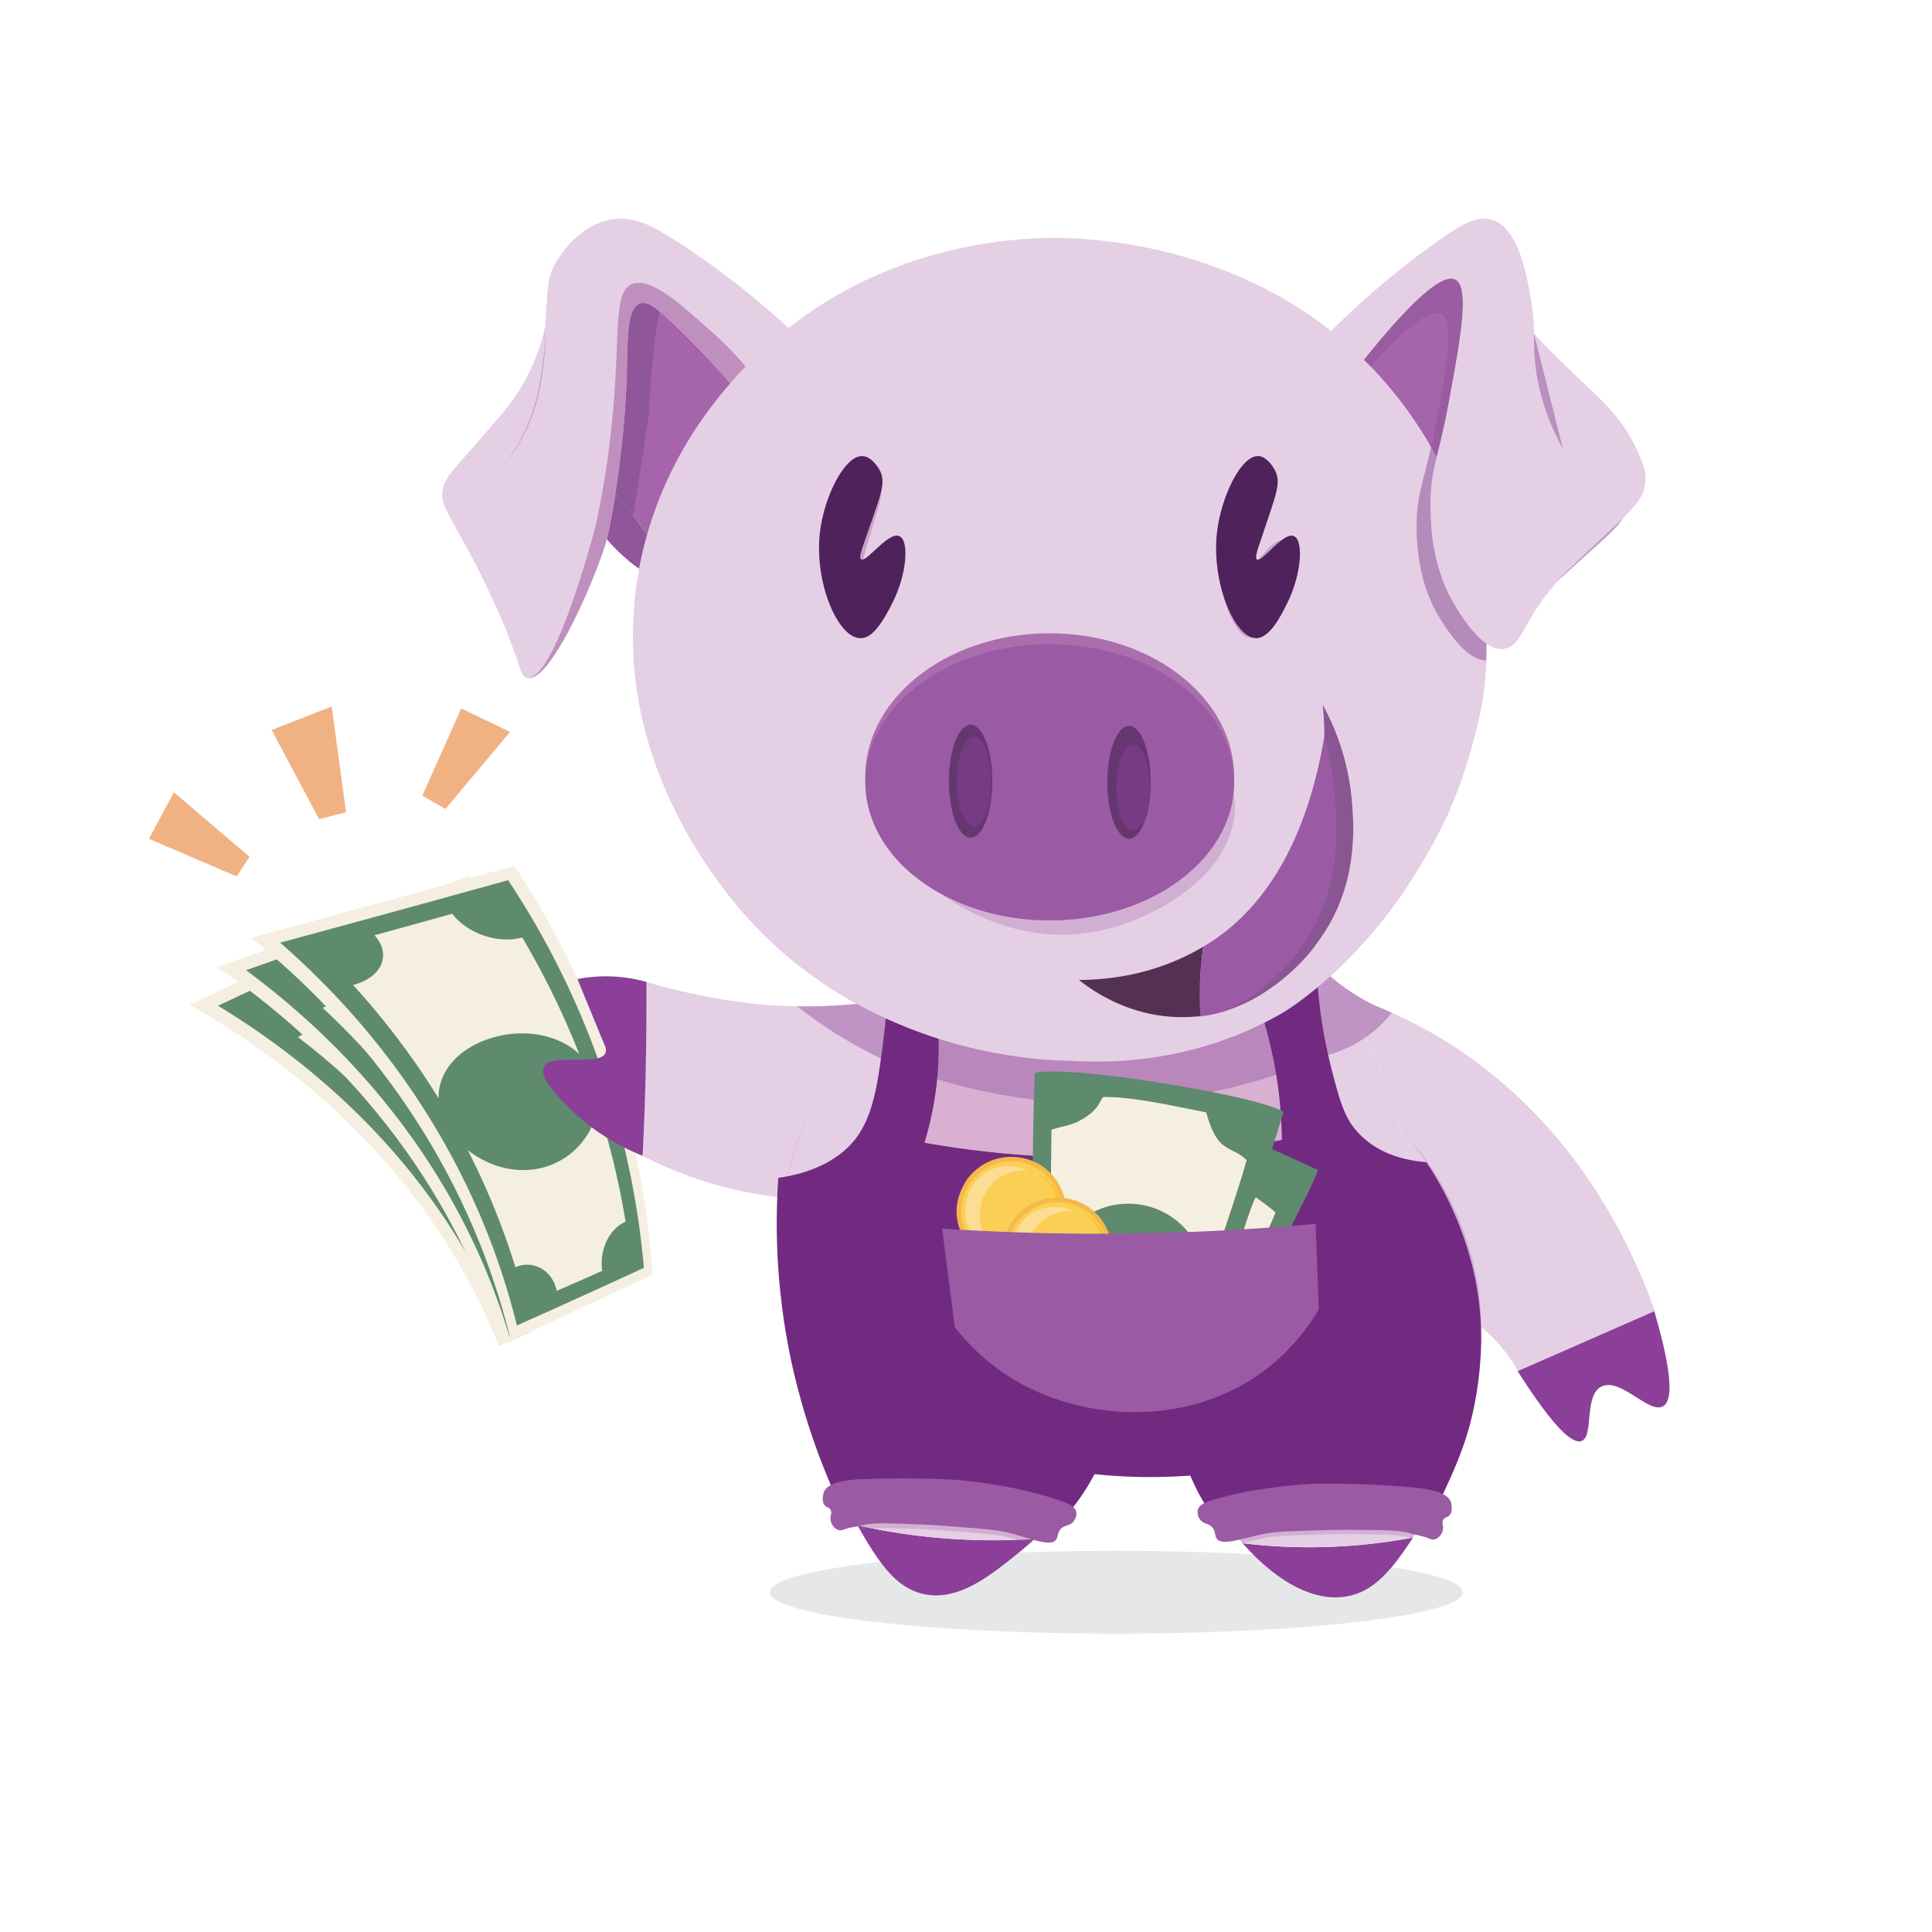 <svg id="Layer_1" data-name="Layer 1" xmlns="http://www.w3.org/2000/svg" viewBox="0 0 2160 2160"><defs><style>.cls-1{fill:#e5cfe5;}.cls-11,.cls-2,.cls-20,.cls-27,.cls-34{fill:#9b5aa4;}.cls-3{fill:#e6e7e8;}.cls-18,.cls-4{fill:#f5efe1;}.cls-5{fill:none;}.cls-19,.cls-6{fill:#5e8a6d;}.cls-7{fill:#f1b283;}.cls-8{fill:#d9afd2;}.cls-9{fill:#d9b5d5;}.cls-10{fill:#8b3f98;}.cls-11{opacity:0.5;}.cls-12{fill:#cda1ca;}.cls-13{fill:#8a5593;}.cls-14{fill:#a665aa;}.cls-15{opacity:0.23;}.cls-16{fill:#853293;}.cls-17{fill:#722a81;}.cls-18,.cls-19,.cls-21,.cls-22,.cls-23,.cls-24{fill-rule:evenodd;}.cls-20{opacity:0.26;}.cls-21{fill:#f7b84a;}.cls-22{fill:#fbce55;}.cls-23{fill:#f9c42f;}.cls-24{fill:#fbde94;}.cls-25{fill:#50225b;}.cls-26{fill:#543152;}.cls-27{opacity:0.27;}.cls-28{fill:#aa6eae;}.cls-29{fill:#663670;}.cls-30{fill:#773b85;}.cls-31,.cls-32{fill:#90569a;}.cls-31,.cls-34{opacity:0.56;}.cls-33{fill:#b57fb4;opacity:0.87;}.cls-35{opacity:0.51;}</style></defs><path class="cls-1" d="M1572.41,1296c-17.11-3.9-38.06-12.23-54.43-30.18-15-16.44-20-34.91-29.35-71.09-1.2-4.73-2.4-9.84-3.68-15.32a538.26,538.26,0,0,1-11.56-75.9,186.9,186.9,0,0,1,26.8,22.83,178.68,178.68,0,0,1,25.45,33.1c.08.15.15.23.23.38.15.3.37.6.52.9l.23.45c.9,1.5,1.72,3.08,2.7,5,.38.6.68,1.27,1,2,.9,1.8,2,3.75,3.15,6.15.08.15.16.23.23.38,1.5,3.08,3.08,6.23,4.58,9.38,3.6,7.59,7,15.39,10.28,23.65,1.21,3.08,2.41,6.23,3.53,9.46,1.28,3.53,2.56,7.13,3.76,10.74,1.12,3.45,2.25,6.9,3.3,10.51.08.15.08.37.15.52,1.43,4.81,2.78,9.76,4.05,14.72.6,2.17,1.06,4.28,1.58,6.45s1,4.36,1.5,6.53C1568.13,1274.34,1570.31,1284.4,1572.41,1296Z"/><path class="cls-2" d="M1474.5,1050c-5.77,10.6-50.9,93-133.37,104.63-.12-1.89-.24-3.78-.36-5.78s-.23-4-.23-6c-.24-10.25-.24-21.32.35-33,.12-3.3.35-6.6.59-9.78.83-9.54,1.89-18.61,3.06-27.1,3.19-1.88,6.25-3.77,9.31-5.77C1456,1000,1479.1,883.35,1484.05,824a310.57,310.57,0,0,1,15.9,79.65C1501.84,930.37,1506,990.34,1474.5,1050Z"/><ellipse class="cls-3" cx="1248.03" cy="1780.14" rx="387.47" ry="46.3"/><path class="cls-4" d="M472.45,997.61q-136.17,68.8-260.61,125.59c167.47,94.88,286.12,229.22,345.9,382l75.5-35.15q42.5-34.59,89.76-72.47C684.59,1246,598.71,1107.6,472.45,997.61Z"/><path class="cls-5" d="M681.19,1351.41a747.38,747.38,0,0,0-54.61-116.69c1.85,29.5-14.65,61.87-42.62,80.93-29.43,20-63.79,20.67-91.64,6a702.23,702.23,0,0,1,70.05,119.46l.47-.38c18.67-14.22,41.59-9,49.17,12.21q24.19-19.17,50-39.37C655.14,1392.77,663,1365.13,681.19,1351.41Z"/><path class="cls-5" d="M494.23,1189.23c32.87-18.87,73.28-20.59,100.19-5.49a807.14,807.14,0,0,0-92.67-111.64c-24.8,13.21-61.36,8.3-83.43-9.81Q379,1082.09,341,1100.73c24.31,17.94,20.14,44.73-7.23,58.37l-.71.35a809.23,809.23,0,0,1,118.23,110.63C444.72,1240.67,459.64,1209.09,494.23,1189.23Z"/><path class="cls-6" d="M669.77,1426.92q20.24-16.14,41.43-33-6.84-24.87-15.4-49.22C659,1239.9,598.57,1142.87,517,1059.14q-22.56-23.15-47.23-44.92-32.3,16.41-63.9,32.11-45,22.37-88.61,43.29-37.27,17.91-73.49,34.8,33.14,20.19,63.55,42.43c109.31,79.89,191.44,179,242.45,288.92q10.19,21.93,18.67,44.41l24.2-11.26q10.79-8.78,21.92-17.75Q641.21,1449.71,669.77,1426.92ZM451.25,1270.08A809.23,809.23,0,0,0,333,1159.45l.71-.35c27.37-13.64,31.54-40.43,7.23-58.37q38.09-18.64,77.36-38.44c22.07,18.11,58.63,23,83.43,9.81a807.14,807.14,0,0,1,92.67,111.64c-26.91-15.1-67.32-13.38-100.19,5.49C459.64,1209.09,444.72,1240.67,451.25,1270.08Zm111.59,170.66-.47.38a702.23,702.23,0,0,0-70.05-119.46c27.85,14.66,62.21,14,91.64-6,28-19.06,44.47-51.43,42.62-80.93a747.38,747.38,0,0,1,54.61,116.69c-18.2,13.72-26.05,41.36-19.22,62.17q-25.76,20.22-50,39.37C604.43,1431.76,581.51,1426.52,562.84,1440.74Z"/><path class="cls-4" d="M523.77,979.86Q380,1033.67,242.6,1081.14c158.71,108.75,268.32,257.08,318.16,422.63l66.8-31.1q44.93-27.68,94.6-58.29C699.1,1254.65,630.86,1104.93,523.77,979.86Z"/><path class="cls-6" d="M518.68,996.26q-34.14,12.84-67.9,25.3-48.09,17.73-95.39,34.69-40.45,14.52-80.33,28.45,30.42,22.48,58.23,46.93c100,87.78,174,193.63,218.21,309.45q10.1,26.42,18.12,53.49,21.6-13.15,44.49-27l55.76-33.8q20.36-12.35,41.58-25.27-4.35-26.22-10.33-52.06c-25.71-111.16-74-216.14-142.5-309.63Q539.66,1020.92,518.68,996.26Zm46.68,432.3c-.16.09-.32.2-.49.29a757.12,757.12,0,0,0-61.1-126.71c26.85,17.91,61.24,22.33,91.87,7.14,29.15-14.48,48.06-43.92,49.3-73.46a828.83,828.83,0,0,1,41.74,124.71c-18.5,10.5-28.24,36.55-23.24,58.48q-26,15.45-50.7,30C606.79,1426.73,584.78,1417.73,565.36,1428.56ZM460.72,1038.8c19.26,20.34,54.95,29.28,81.13,19.08A851.68,851.68,0,0,1,619,1180.66c-24.58-18.76-64.5-22.27-99.54-7.67-36.85,15.38-55.83,44.58-52.28,73.89a825.54,825.54,0,0,0-106.59-120.23c.25-.09.52-.17.77-.27,29.87-10.85,37.8-36.86,16.11-57Q418.78,1054.44,460.72,1038.8Z"/><path class="cls-4" d="M571,1498.43q73-33.3,158.65-73.37A940.61,940.61,0,0,0,575.06,968q-147.78,40.89-294.25,80.47C428.85,1167.93,529.11,1325.34,571,1498.43Z"/><path class="cls-6" d="M568.08,984.06q-35.16,9.77-70.21,19.44-50,13.77-99.67,27.35-42.54,11.61-84.93,23.08,27.75,24.22,53.05,50.27c90.94,93.51,157.45,203.65,195.94,322.75q8.79,27.16,15.63,54.92,21.93-9.8,44.94-20.16,27.15-12.23,55.77-25.28,20.28-9.26,41.28-19-2.4-27-6.31-53.65a929.84,929.84,0,0,0-112-325.25Q585.82,1010.82,568.08,984.06Zm8.64,432.47a5.32,5.32,0,0,0-.5.21,817,817,0,0,0-53.35-131c25.8,20.28,60,28.62,91.28,17.37,29.82-10.73,50.44-37.53,54.11-66.74a918,918,0,0,1,31.16,129.54c-18.54,7.87-29.66,32.36-26.12,54.91q-26,11.57-50.88,22.45C617.78,1420.27,596.64,1408.44,576.72,1416.53Zm-71.06-394.91c16.73,22,51.26,34.09,78.19,26.45a919.57,919.57,0,0,1,63.79,130.39c-22.41-21.46-61.44-29.14-97.85-18.08-38.28,11.66-60.4,38.72-59.38,67.69a855.58,855.58,0,0,0-95.72-126.88l.83-.2c31.57-8.54,42.49-33.69,23.22-55.39Q462.09,1033.72,505.66,1021.62Z"/><polygon class="cls-7" points="166.45 937.8 264.57 979.86 279.03 957.99 194.45 885.74 166.45 937.8"/><polygon class="cls-7" points="303.66 816.14 356.81 915.86 386.9 908.05 370.86 789.88 303.66 816.14"/><polygon class="cls-7" points="515.64 792.06 472.11 889.69 498.08 904.37 570.27 818.27 515.64 792.06"/><path class="cls-8" d="M1433.08,1274.42A1106,1106,0,0,1,1249.45,1294a1101.43,1101.43,0,0,1-215.91-16.44,365,365,0,0,0,11.93-52.55c1-6.31,1.73-12.46,2.25-18.39a622.2,622.2,0,0,0,149.78,26.42c90.53,4.66,168.76-11.33,229.35-31.31.52,3.23,1.05,6.54,1.5,9.92A495.36,495.36,0,0,1,1433.08,1274.42Z"/><path class="cls-9" d="M1497.19,1298.67a238.12,238.12,0,0,0-32.88-68.47c2.4-5.18,10.51-23.8,11-46.62a85.61,85.61,0,0,0-8.34-40.32,87.18,87.18,0,0,0-15.76-22.37h-.08c-.45-.52-.82-.9-1.27-1.35l-36.19,23.8c-16.21,2.48-33.1,4.65-50.75,6.38h-.22c-7.13.83-14.27,1.43-21.7,2h-.07c-5.86.45-11.79.9-17.8,1.2H1323c-23.35,1.42-47.75,2.1-73,1.8h-1.27a1006.75,1006.75,0,0,1-221.17-27.33c-.68,1.13-1.43,2.26-2.18,3.38s-1.42,2.33-2.1,3.53c-1.43,2.33-2.85,4.73-4.2,7.13-1.21,2.18-2.48,4.43-3.68,6.76a6.91,6.91,0,0,0-.45.83h-.08q-2.25,4-4.5,8.33c-1.5,2.93-2.93,5.85-4.36,8.86s-2.85,6-4.28,9.08-2.85,6.16-4.13,9.38c-.52,1.21-1,2.48-1.5,3.68-.82,2-1.65,4.06-2.47,6.16q-1.92,4.73-3.61,9.68a10.26,10.26,0,0,0-.52,1.36c-.9,2.55-1.81,5.18-2.63,7.8-.6,1.58-1.05,3.16-1.5,4.73-.75,2.18-1.43,4.43-2.1,6.68-.38,1.28-.76,2.56-1.06,3.83-.9,3-1.72,6-2.47,9.09-.9,3.45-1.73,7-2.56,10.58-.07.3-.15.68-.22,1a2.3,2.3,0,0,0-.23,1c0,.08,0,.08-.07.15-.83,3.68-1.58,7.44-2.25,11.19s-1.35,7.43-2,11.19c-.16,1-.3,2.1-.46,3.15-.07.67-.22,1.35-.3,2-.45,3-.82,6-1.2,9-.37,3.38-.82,7.36-1.35,11.72v.07c-.52,4.35-1,9.16-1.35,14.26-.6,6.91-1,14.42-1.28,22.38-.15,4-.22,8.18-.22,12.46,0,3.08,0,6.23.15,9.38,0,1.88.07,3.76.15,5.71s.15,3.9.3,5.93c.15,2.4.3,4.8.53,7.21.15,2.17.37,4.43.6,6.6.6,5.26,1.27,10.59,2.1,15.92.45,2.4.9,4.88,1.35,7.28.22,1.43.52,2.85.82,4.2.83,4,1.73,7.89,2.78,11.87.6,2.4,1.28,4.8,2.1,7.2a2.1,2.1,0,0,0,.16.68,44,44,0,0,0,1.35,4.28c.75,2.4,1.57,4.8,2.47,7.13,1,2.93,2.26,5.86,3.53,8.71,1.05,2.55,2.18,5.1,3.46,7.66s2.47,5.18,3.9,7.65,2.7,5,4.2,7.36,3.16,5,4.81,7.36c1.05,1.5,2.1,3,3.3,4.5,2.48,3.53,5.26,7,8.18,10.36,1.06,1.28,2.18,2.56,3.31,3.76a33.41,33.41,0,0,0,3.23,3.45,34.42,34.42,0,0,0,2.85,2.93,60.54,60.54,0,0,0,4.5,4.35,212.11,212.11,0,0,0,25.3,20.65c2.86,2,5.71,3.9,8.64,5.78s5.85,3.68,8.86,5.4a5.28,5.28,0,0,0,.9.53c2.7,1.58,5.4,3.08,8.1,4.58l1.36.67c4.65,2.41,9.3,4.81,14.11,7.06s9.76,4.35,14.71,6.46c3.61,1.5,7.21,2.85,10.89,4.2,3.53,1.35,7.13,2.63,10.73,3.83,2.86,1,5.64,1.88,8.56,2.78s5.71,1.73,8.64,2.55,5.78,1.65,8.71,2.4c2.47.6,4.87,1.28,7.28,1.88,3.53.83,7,1.65,10.58,2.4,3,.6,6,1.28,9,1.88,9.09,1.8,18.32,3.3,27.63,4.5s18.69,2.26,28.08,2.93q7.1.57,14.18.9c4.73.23,9.46.38,14.27.45,3.38.08,6.76.08,10.13.08,50.83,0,79.36-6.08,84.24-7.28.22-.08.52-.08.75-.15a3.6,3.6,0,0,0,.82-.23c6-1.65,36.71-10.51,63.21-29.28C1499.67,1502.19,1523.16,1386.88,1497.19,1298.67Zm-463.65-21.1a365,365,0,0,0,11.93-52.55c1-6.31,1.73-12.46,2.25-18.39a622.2,622.2,0,0,0,149.78,26.42c90.53,4.66,168.76-11.33,229.35-31.31.52,3.23,1.05,6.54,1.5,9.92a495.36,495.36,0,0,1,4.73,62.76A1106,1106,0,0,1,1249.45,1294,1101.43,1101.43,0,0,1,1033.54,1277.57Z"/><path class="cls-10" d="M1156.73,1720.5a11.14,11.14,0,0,1-1.13,1,52.57,52.57,0,0,1-4.42,4c-3.08,2.85-6.24,5.55-9.54,8.26-33.48,27.17-67.72,55-105.33,49.1-30.93-4.81-50.67-30.41-74.47-71.93-.83-1.57-1.73-3.07-2.63-4.72-.15-.3-.37-.61-.52-.91.82.15,1.57.38,2.4.53,4.58,1,9.31,2,14,2.93,16.29,3.23,33.56,6.08,51.72,8.26a699.7,699.7,0,0,0,110.74,4.5c5.25-.15,10.36-.45,15.39-.75Z"/><path class="cls-10" d="M1579.72,1719c-22.5,34.76-42.89,60-73.17,65.63-36.41,7-78.7-15.44-117.23-59.27a611.83,611.83,0,0,0,76.7,4.48A622.81,622.81,0,0,0,1579.72,1719Z"/><path class="cls-1" d="M1850.26,1466q-75.67,35.35-151.2,70.71A166.72,166.72,0,0,0,1656,1483.8a1.58,1.58,0,0,1-.08.6v.3c-4,64-19.66,139.26-62.31,212-3.6,6.15-7.28,12.16-11.18,17.94-.83,1.43-1.8,2.78-2.7,4.2v.15A620.25,620.25,0,0,1,1466,1729.81a602.06,602.06,0,0,1-76.72-4.5c-1.35-1.58-2.78-3.15-4.06-4.81-18.16-21.54-35.28-47.74-50.59-78-38.67-.6-77.18-1.2-115.84-1.72a313.62,313.62,0,0,1-57.89,75.74c-1.35,1.36-2.77,2.63-4.2,4a692.9,692.9,0,0,1-129.88-3.52c-24.47-2.93-47.37-7.06-68.16-11.64-.83-1.58-1.73-3.15-2.63-4.73-4.58-8.33-9.46-17.12-14.49-26.5a594,594,0,0,1-52.78-134.46c-.07-.07-.07-.07-.07-.15a555.16,555.16,0,0,1-12.09-61.93A580.52,580.52,0,0,1,874.9,1339l-5.93-.67a446.9,446.9,0,0,1-141.51-41.52c-3.08-1.5-6.08-3-9.08-4.58q3-58.79,3.9-121.24c.45-24.7.45-49.1.38-73.13,26.27,7.74,75.89,20.57,131.15,25.31,11,1,23.65,1.64,37.54,1.87a571.64,571.64,0,0,0,66.51-2.78c10.44-1.12,21.4-2.47,32.81-4.43,11.56,3.23,23.8,6.54,36.78,9.61-.75,1-1.42,2.26-2.1,3.38s-1.42,2.33-2.1,3.53c-1.43,2.33-2.85,4.73-4.2,7.13-1.36,2.18-2.56,4.43-3.83,6.68a8.89,8.89,0,0,0-.45.83c-1.5,2.78-3,5.56-4.43,8.41s-2.93,5.85-4.36,8.86-2.92,6-4.28,9.08-2.85,6.16-4.13,9.38c-.6,1.21-1.05,2.41-1.57,3.61-.83,2-1.65,4.13-2.4,6.23q-1.92,4.73-3.61,9.68a10.26,10.26,0,0,0-.52,1.36c-.9,2.55-1.81,5.18-2.63,7.8-.6,1.58-1.05,3.16-1.5,4.73-.75,2.18-1.43,4.43-2.1,6.68-.38,1.28-.76,2.56-1.06,3.83-.9,3-1.72,6-2.47,9.09-1,3.53-1.8,7-2.56,10.58-.07.3-.15.68-.22,1a2.3,2.3,0,0,0-.23,1c0,.08,0,.08-.07.15-.83,3.68-1.58,7.44-2.25,11.19s-1.35,7.36-2,11.19c-.16,1-.3,2.1-.46,3.15-.07.67-.22,1.35-.3,2-.52,2.92-.9,5.93-1.27,9-.38,3.46-.83,7.36-1.28,11.72v.07c-.52,4.35-1,9.16-1.35,14.26-.6,6.91-1,14.42-1.28,22.38-.15,4-.22,8.18-.22,12.46,0,3.08,0,6.23.15,9.38,0,1.88.07,3.76.15,5.71s.15,3.9.3,5.93c.15,2.4.3,4.8.53,7.21.15,2.17.37,4.43.6,6.6.6,5.26,1.27,10.59,2.1,15.92.45,2.4.9,4.88,1.35,7.28.22,1.43.52,2.85.82,4.2.83,4,1.73,7.89,2.78,11.87.6,2.4,1.28,4.8,2.1,7.2a2.1,2.1,0,0,0,.16.68,44,44,0,0,0,1.35,4.28c.75,2.4,1.57,4.8,2.47,7.13,1,2.93,2.26,5.86,3.53,8.71,1.05,2.55,2.18,5.1,3.46,7.66s2.47,5.18,3.9,7.65,2.7,5,4.2,7.36,3.16,5,4.81,7.36c1.05,1.5,2.1,3,3.3,4.5,2.48,3.53,5.26,7,8.18,10.36a38.41,38.41,0,0,0,3.31,3.76,33.41,33.41,0,0,0,3.23,3.45,34.42,34.42,0,0,0,2.85,2.93,60.54,60.54,0,0,0,4.5,4.35,212.11,212.11,0,0,0,25.3,20.65c2.86,2,5.71,3.9,8.64,5.78s5.85,3.68,8.86,5.4a5.28,5.28,0,0,0,.9.53c2.7,1.58,5.4,3.08,8.1,4.58l1.36.67c4.65,2.41,9.3,4.81,14.11,7.06s9.76,4.35,14.71,6.46c3.61,1.5,7.21,2.85,10.89,4.2,3.53,1.35,7.13,2.63,10.73,3.83,2.86,1,5.64,1.88,8.56,2.78s5.71,1.73,8.64,2.55,5.78,1.65,8.71,2.4c2.47.6,4.87,1.28,7.28,1.88,3.53.83,7,1.65,10.58,2.4,3,.6,6,1.28,9,1.88,9.16,1.73,18.32,3.23,27.63,4.5s18.69,2.26,28.08,2.93q7.1.57,14.18.9c4.73.23,9.46.38,14.27.45,3.38.08,6.76.08,10.13.08a483.1,483.1,0,0,0,84.24-7.28c.22-.08.52-.08.75-.15a3.6,3.6,0,0,0,.82-.23c82.66-14.86,155.41-51.88,190.16-111,34.09-57.81,27.63-130,19.37-176.65-2.1-11.56-4.28-21.62-5.93-29.43-.52-2.17-1-4.35-1.5-6.53s-1-4.28-1.58-6.45c-1.27-5-2.62-9.91-4.05-14.72-.07-.15-.07-.37-.15-.52-1-3.61-2.18-7.06-3.3-10.51-1.2-3.61-2.48-7.21-3.76-10.74-1.12-3.23-2.32-6.38-3.53-9.46-3.3-8.26-6.68-16.06-10.28-23.65-1.5-3.15-3.08-6.3-4.58-9.38-.07-.15-.15-.23-.23-.38-1.2-2.4-2.25-4.35-3.15-6.15-.37-.68-.67-1.35-1-2-1-1.88-1.8-3.46-2.7-5l-.23-.45c-.15-.3-.37-.6-.52-.9-.08-.15-.15-.23-.23-.38a178.68,178.68,0,0,0-25.45-33.1,186.9,186.9,0,0,0-26.8-22.83c4.36-3.67,9-7.73,13.81-12.08a224.86,224.86,0,0,0,48.65,32.13c6.38,3.08,11.19,4.88,15.77,6.76,1.5.6,3,1.27,4.5,2a508.46,508.46,0,0,1,67.42,36.48C1764.83,1259.7,1825.71,1397.31,1850.26,1466Z"/><path class="cls-10" d="M722.37,1171c-.46,31.35-1.2,54.91-1.41,61.5q-1,30.32-2.48,59.74c-40.53-16.51-66.46-38-81.65-53.1-10.83-10.75-34.87-34.61-28.68-46.61,8.14-15.79,62.69.37,68.75-15.44,1.3-3.39-.07-7.1-1.43-9.71Q660.53,1131,645.6,1094.6a166.76,166.76,0,0,1,77.13,3.24C722.87,1126.08,722.67,1150.77,722.37,1171Z"/><path class="cls-10" d="M1696.76,1533l152.76-67c22.15,75.53,19.76,101.43,9.25,106.53-15.72,7.64-46.78-32.16-67.81-22.59-20.67,9.41-8.54,56-22.82,61.1C1758.36,1614.61,1738.14,1598,1696.76,1533Z"/><path class="cls-11" d="M1625,721.05A161.05,161.05,0,0,1,1613.4,697c-7.05-18.32-14-45.79-14.11-83.25a216,216,0,0,1,1-23.35v-.23a227.75,227.75,0,0,1,5.86-31.6v-.08c-2.11-3.9-4.21-7.66-6.24-11.19-2.85-4.87-5.55-9.46-8.25-13.81-6.83-11-13.22-20.42-18.7-27.93-5-7-9.31-12.38-12.38-16.29a463.72,463.72,0,0,0-35.81-39.79,427.72,427.72,0,0,0-36.64-32.28c-132.43-104.28-288.58-104.43-314.71-104-49.85.75-182,10.36-299.09,106.38-8.48,6.83-16.67,14.19-24.93,21.92a474.12,474.12,0,0,0-82.13,102,429.65,429.65,0,0,0-43.76,101.12q-5.29,18.36-9,38.44c-.75,4.13-1.43,8.48-2.18,12.84-2,12.83-3.3,25.44-4,37.76,9.46,169.59,121.7,287.08,141.06,306.6a456,456,0,0,0,58.86,50.52,493.9,493.9,0,0,0,49.55,31.53,571.64,571.64,0,0,1-66.51,2.78c5.7,4.51,11.33,8.71,17,12.84a483.57,483.57,0,0,0,76.58,45.34c3.68,1.73,7.43,3.46,11.11,5.11l.07.07c15.17,6.08,32.43,12.39,51.65,18.25a622.2,622.2,0,0,0,149.78,26.42c90.53,4.66,168.76-11.33,229.35-31.31,17.64-5.85,33.85-12,48.42-18.16,3.3-1.35,6.53-2.78,9.68-4.21a141.73,141.73,0,0,0,41.22-19.14,132.86,132.86,0,0,0,15.09-11.94,136.1,136.1,0,0,0,14.86-16.06c-1.5-.68-3-1.35-4.5-2-5.33-2.48-10.59-4.66-15.77-6.76a224.86,224.86,0,0,1-48.65-32.13c4.43-4,8.94-8.26,13.67-12.92l.22-.22A552,552,0,0,0,1573.91,990c-.07-2.32-.15-4.43-.22-6.3,2-2.63,4-5.41,6.16-8.41a445.28,445.28,0,0,0,39.71-67l40.39-143C1644,753.41,1630.82,730.89,1625,721.05ZM969.5,912.86c.52-2.77,1.12-5.63,1.8-8.33a147.55,147.55,0,0,1,27.85-56c38-48.35,106.38-80.63,184.53-80.63,76.13,0,143.09,30.55,181.53,76.8a161.17,161.17,0,0,1,14,19.36,140.5,140.5,0,0,1,19,48.8,135.56,135.56,0,0,1,2.1,23.5c0,62.61-43.92,117.27-109.08,146.24-.15.08-.3.08-.38.15a.42.42,0,0,0-.3.15,240.7,240.7,0,0,1-40.61,14,245,245,0,0,1-33,6,3,3,0,0,1-.83.15,285.12,285.12,0,0,1-32.43,1.88,272.83,272.83,0,0,1-61.48-7h-.15c-89.42-20.72-154.65-85.21-154.65-161.56A128.15,128.15,0,0,1,969.5,912.86ZM1362.28,647.7c.3-1.72.38-3.52.6-5.25,5-36.64,22.37-75.68,37.39-75.08,5,.23,9.31,4.81,12.09,8.94a59.7,59.7,0,0,1,3.22,5.7c4.43,9.54,3.08,18.92-1.42,35.21l-.15.08c-.45,2-1,4.28-1.73,6.53-10.73,37.69-16.14,51.2-13.06,53.23,5,3.07,23.8-28.83,33.71-25a6.28,6.28,0,0,1,1.87,1.35c7.51,7.66,4.43,41.59-7.35,69.29-6,14-16.45,38.29-29.28,37.91C1378.2,760,1356.8,701.08,1362.28,647.7Zm-432.72,0c.22-1.72.37-3.52.6-5.25,5-36.64,22.22-75.68,37.31-75.08,5.11.23,9.31,4.81,12,8.86a32,32,0,0,1,3.31,5.78c4.5,9.54,3,18.92-1.51,35.21-.6,2.11-1.2,4.21-1.87,6.61-10.74,37.69-16.14,51.2-13,53.23,5,3.07,23.72-28.83,33.71-25a5.27,5.27,0,0,1,1.8,1.35c7.66,7.66,4.43,41.59-7.36,69.29-5.85,14-16.36,38.29-29.2,37.91C945.47,760,924,701.08,929.56,647.7Zm521.61,473.19h-.08c-1.27,1-2.47,1.8-3.6,2.55-1.2.91-2.25,1.66-3.23,2.26-4,2.77-6.75,4.5-8.18,5.4a5.56,5.56,0,0,0-.83.53.79.79,0,0,0-.3.15c-7.13,4.13-14.19,8-21.32,11.56q30-19.93,59.76-39.87C1464.76,1110.68,1457.25,1116.46,1451.17,1120.89Zm69.14-163.73v-.23c-.07-2.25-.37-4.28-.45-6.16a287.54,287.54,0,0,0-7.73-47.44.24.24,0,0,0-.08-.15c.08-.08,0-.08,0-.08a287.26,287.26,0,0,0-21.84-58.63c-1.73-3.53-3.46-6.68-5-9.61.07,1.65.22,6.23.07,13.14v.38c-1,45.41-13.74,188.65-131.45,265.91-4.13,2.7-8.18,5.17-12.31,7.58h-.08c-.3.22-.6.37-.9.6a297.65,297.65,0,0,1-27.63,13.81h-.07c-.45.15-1,.38-1.5.6a275.33,275.33,0,0,1-38.52,12.91c-7.88,2.11-15.54,3.68-22.82,5h-.07a315.09,315.09,0,0,1-52,4.58,214.25,214.25,0,0,0,44.82,27.25.11.11,0,0,1,.15,0L1323,1153h.07l17.5-7.36,89.63-37.39.15-.07.15-.15.08-.08,70.27-29.43.22-.22C1523.62,1029.53,1522.19,982.91,1520.31,957.16Z"/><path class="cls-12" d="M1001.91,653.36a139.67,139.67,0,0,1-7.3,22.15c-5.89,14-16.38,38.3-29.22,37.94-14.73-.35-30.28-32.64-35.23-71.05a190.22,190.22,0,0,1-.59-41.82c3.89-38.06,22.15-81,37.94-80.36,8.36.35,14.37,12.49,15.31,14.61,5.07,10.6,2.48,21.33-3.29,41.36,0,.11-.12.35-.12.47-10.72,37.7-16.14,51.25-13,53.26,2.47,1.53,8.36-5.66,14.84-12.73s13.79-14.26,18.85-12.25C1007.57,607.76,1007.92,629.8,1001.91,653.36Z"/><path class="cls-12" d="M1434.8,653.36a138.71,138.71,0,0,1-7.31,22.15c-6,14-16.49,38.3-29.34,37.94-14.72-.35-30.28-32.64-35.23-71.05a190.84,190.84,0,0,1-.58-41.82c3.88-38.06,22.26-81,37.93-80.36,8.25.35,14.38,12.49,15.32,14.61,5.07,10.6,2.59,21.33-3.18,41.47,0,.12-.12.24-.12.36-10.72,37.7-16.14,51.25-13.08,53.26,2.48,1.53,8.37-5.54,14.85-12.61l.12-.12c6.6-7.07,13.78-14.26,18.73-12.25C1440.45,607.76,1440.69,629.92,1434.8,653.36Z"/><path class="cls-13" d="M1484.52,1036.57c-6.15,10.07-54.34,88.33-142.45,99.29,78.27-11.07,121.09-89.22,126.57-99.29,29.86-56.57,25.94-113.49,24.15-138.87a294.52,294.52,0,0,0-15.09-75.58,302.27,302.27,0,0,0,1.12-34.44,272,272,0,0,1,32.87,110C1513.7,923.08,1518.06,980,1484.52,1036.57Z"/><path class="cls-5" d="M1488.13,370c-4.39,4.29-8.79,8.68-13.29,13.3"/><path class="cls-14" d="M1620.61,445.52c-5.66,31.22-10.61,50.08-14.38,65.75q-3.18-5.83-6.36-11.32A486.35,486.35,0,0,0,1573,458.36c-4.94-6.95-9.3-12.37-12.37-16.26q-13.79-17.14-28.27-32.16c-2.48-2.59-4.95-5.19-7.55-7.66,72.58-90.73,94.38-93.91,102.39-89.78C1643.35,321.1,1633.09,377.42,1620.61,445.52Z"/><path class="cls-5" d="M1573,458.34a144.55,144.55,0,0,0,16.59-21.43,149.07,149.07,0,0,0,11.76-22.52"/><path class="cls-5" d="M958.67,1705.29c-.71-.11-1.41-.35-2.12-.47"/><g class="cls-15"><path class="cls-16" d="M906.86,1240.11a465.34,465.34,0,0,0-32,98.86q1.18-6.39,2.55-12.77a401.7,401.7,0,0,1,29.44-86.09Z"/></g><g class="cls-15"><path class="cls-16" d="M1179.73,1638.58c14.42.38,34.16,1.26,48.32,1.55,13.93.24,34.2.28,48.35.46s34.31.85,48.34,1.05c13.82.14,34.36-.34,48.34-.38v0c-14.11.19-34.46.8-48.35.67s-34.17-.69-48.34-.9c-31.32-.24-65.47-.79-96.66-2.5Z"/></g><path class="cls-17" d="M1637.73,1611.5c-12.46,37.31-33.56,77-36.94,83.33-4.2,7.81-8.26,15-12.09,21.47-2-.52-4.13-1.13-6.3-1.65a356.81,356.81,0,0,0-197.15,5.85q-3.48,1.14-6.75,2.26a245.68,245.68,0,0,1-29.06-37.16,249.69,249.69,0,0,1-18.69-35.89c-16.74,1.2-35,1.88-54.58,1.58-18.84-.3-36.41-1.5-52.55-3.16a229.94,229.94,0,0,1-25.52,39,227,227,0,0,1-31.16,31.68c-2-.75-3.9-1.57-6-2.33a367.54,367.54,0,0,0-204.87-15.91c-2.63.52-5.18,1.13-7.58,1.65a745.81,745.81,0,0,1-59.69-162.61c-.07-.07-.07-.07-.07-.15q-7.1-29.38-12.09-61.93A736.86,736.86,0,0,1,869,1338.31c.3-7.44.68-14.57,1.13-21.48,3.6-.52,7-1,10.28-1.72,49.63-9.54,70.5-34.39,76.66-42.64,16.74-22.38,22.89-52.33,27.85-89.27,1.12-7.73,2.1-15.84,3.15-24.24,1.13-8.56,1.73-15.7,2.18-20.5l25,9.68c.07,0,.07,0,.15.08l33.86,13.06v.08a356.15,356.15,0,0,1-1.51,45.27c-.52,5.93-1.27,12.08-2.25,18.39a365,365,0,0,1-11.93,52.55A1101.43,1101.43,0,0,0,1249.45,1294a1106,1106,0,0,0,183.63-19.59,495.36,495.36,0,0,0-4.73-62.76c-.45-3.38-1-6.69-1.5-9.92a501.83,501.83,0,0,0-13.22-58.4q30-19.93,59.76-39.87c.3,4,.68,7.89,1,11.64.38,3.45.75,6.76,1.13,10.06.38,3.5.91,7.14,1.42,10.76.44,3.11.9,6.17,1.36,9.14.52,3.22,1.05,6.3,1.57,9.3s1,5.94,1.65,8.79c1.13,5.78,2.26,11.11,3.38,16.21,1.28,5.48,2.48,10.59,3.68,15.32,9.39,36.18,14.34,54.65,29.35,71.09,16.37,18,37.32,26.28,54.43,30.18a146.08,146.08,0,0,0,22.3,3.38h.08c.22.38.45.68.6,1l3.82,5.85c1.36,2,2.56,4,3.83,6.08a374.28,374.28,0,0,1,45.8,114.57c.75,3.6,1.42,7.2,2.1,10.88.38,2.48.83,5,1.2,7.43l.9,6.09c1.58,11.86,2.48,23,2.85,33.18v.3C1656.2,1494.23,1657.7,1551.51,1637.73,1611.5Z"/><g class="cls-15"><path class="cls-16" d="M1573.54,1271c45.21,51,74.12,116.4,81,184.26q.71,7.26,1.09,14.55t.43,14.56c-1.33-18.86-3.14-38.81-7.29-57.68a351.15,351.15,0,0,0-16.55-55.71c-13.78-36.21-34.65-70.12-58.63-100Z"/></g><path class="cls-18" d="M1352.1,1510.25l16.69-2-12.25,1.19c8.4-35.23,56.78-119.41,69.66-153.85-3.76-4.18-17-13.45-22.27-17.39-5.93,8.52-25.61,75.55-28,83.88C1367.56,1451.09,1359.43,1480.19,1352.1,1510.25Z"/><path class="cls-18" d="M1173,1482.07c49.63,11.14,104.41,31.74,157.85,29.07,11.33-67.54,45.94-151.86,63.13-214.2-18.1-17.71-32.38-5.63-45.37-53.32-33.63-6.49-80.59-17.61-114.78-17.33-4.46,2.08-2.77,12.51-23.62,24.87-12.29,7.29-20.76,7.26-34.71,11.84Z"/><path class="cls-19" d="M1152.57,1477.88l20.41,4.19,2.5-219.07c14-4.58,22.42-4.55,34.71-11.84,20.85-12.36,19.16-22.79,23.62-24.87,34.19-.28,81.15,10.84,114.78,17.33,13,47.69,27.27,35.61,45.37,53.32-17.19,62.34-51.8,146.66-63.13,214.2l21.27-.89c7.33-30.06,15.46-59.16,23.82-88.14,2.4-8.33,22.08-75.36,28-83.88,5.27,3.94,18.51,13.21,22.27,17.39-12.88,34.44-61.26,118.62-69.66,153.85l12.25-1.19,10.57-.5,12-27.9c15.34-41.4,77.58-154,82-171.88l-51.14-23.34,12.84-41.45c-27-18.17-240.35-53.09-278.14-43.71C1153.26,1292.46,1155.07,1385.25,1152.57,1477.88Z"/><circle class="cls-6" cx="1261.44" cy="1432.12" r="86.38"/><path class="cls-20" d="M1203.05,1695.13a14,14,0,0,1-5.1,8c-4.36,2.93-6.69,2-10.66,5-5.41,4.21-4.06,9.91-6.84,13.52-3.75,4.72-12.91,3.22-24.85-.08a52.57,52.57,0,0,1-4.42,4c-4.28-1.2-8.86-2.55-13.59-4-3.38-1-6.83-1.88-10.36-2.78-12.47-3.15-31.61-4.58-70-7.51-16.44-1.27-26.8-1.65-47.59-2.4-14.72-.52-25.83-.75-34.46-.07a61.3,61.3,0,0,0-11.64,1.8,11.89,11.89,0,0,1-1.65.37c-.83-1.57-1.73-3.07-2.63-4.72-4.73,1-9.46,1.57-14,3.15-2.85,1-5,1.87-7.73,1.2-4.13-1.13-7.58-5.4-8.63-9.91a3.43,3.43,0,0,0-.08-.38c.38-2.25,1-4,.15-6.15.45-2.18.83-4-.37-6.23-1.65-3-4.28-2.33-6.61-5.11a8.83,8.83,0,0,1-1.95-4.58v-.07a23.67,23.67,0,0,1,1.12-4.81c4.73-12.83,33.94-14.11,44.6-14.49,60.58-2.1,104.8,1,104.8,1s64.41,4.66,119.29,24.78C1194,1686.12,1201.62,1689.27,1203.05,1695.13Z"/><path class="cls-2" d="M1203.05,1695.13a14,14,0,0,1-5.1,8c-4.36,2.93-6.69,2-10.66,5-5.41,4.21-4.06,9.91-6.84,13.52-3.75,4.72-12.91,3.22-24.85-.08-.82-.22-1.72-.45-2.62-.75-7.81-2.18-16.59-5-25.75-7.28-12.47-3.15-31.61-4.58-70-7.51-16.44-1.28-26.8-1.65-47.59-2.4-22.23-.83-36.11-.9-46.1,1.72-.82.23-1.58.38-2.4.53a17.88,17.88,0,0,1-1.88.38c-4.73,1-9.46,1.57-14,3.15-2.85,1-5,1.87-7.73,1.2-4.13-1.13-7.58-5.4-8.63-9.91a3.43,3.43,0,0,0-.08-.38,13.9,13.9,0,0,1,.15-6.15c.45-2.18.83-4-.37-6.23-1.65-3-4.28-2.33-6.61-5.11a8.83,8.83,0,0,1-1.95-4.58v-.07c-.75-4.73,1-9.76,1.12-10.06,4.73-12.84,33.94-14.12,44.6-14.49,60.58-2.1,104.8,1,104.8,1s64.41,4.65,119.29,24.77c4.28,1.58,12.24,4.81,13.44,11A11.55,11.55,0,0,1,1203.05,1695.13Z"/><path class="cls-20" d="M1339,1692.47a13.92,13.92,0,0,0,4.72,8.19c4.21,3.14,6.58,2.27,10.41,5.46,5.05,4.22,2.79,9.83,6.17,13.83,2.69,3.18,9,5.5,25.39,1,.56.71,1.16,1.43,1.79,2.16s1.26,1.43,1.88,2.1c4.33-1,9-2.12,13.76-3.32,3.42-.81,6.92-1.55,10.48-2.28,12.6-2.55,31.79-3.05,70.33-4.12,16.48-.49,26.85-.36,47.65-.11,14.73.18,25.84.49,34.43,1.58a61.84,61.84,0,0,1,11.53,2.36,12.14,12.14,0,0,0,1.64.46c.9-1.54,1.87-3,2.85-4.6,4.67,1.2,9.37,2,13.87,3.82,2.8,1.12,4.93,2.12,7.66,1.57,4.18-.92,7.84-5,9.1-9.47a2.84,2.84,0,0,1,.1-.38c-.27-2.27-.78-4.09.14-6.15-.34-2.2-.63-4,.68-6.21,1.79-2.92,4.38-2.12,6.84-4.78a8.88,8.88,0,0,0,2.17-4.48v-.08a22.51,22.51,0,0,0-.9-4.85c-4.1-13-33.21-15.73-43.84-16.62-60.41-5-104.73-4-104.73-4s-64.57,1.54-120.35,19C1348.48,1683.91,1340.68,1686.69,1339,1692.47Z"/><path class="cls-2" d="M1339.1,1692.82a14,14,0,0,0,4.72,8.19c4.21,3.14,6.58,2.27,10.41,5.47,5.2,4.45,3.57,10.09,6.17,13.82,3.52,4.91,12.75,3.85,24.83,1.12.83-.18,1.74-.36,2.66-.62,7.9-1.8,16.81-4.22,26.07-6,12.6-2.55,31.79-3,70.32-4.13,16.49-.48,26.85-.36,47.66-.11,22.24.25,36.11.84,46,4,.81.26,1.56.45,2.37.64a15.77,15.77,0,0,0,1.86.46c4.68,1.2,9.37,2,13.87,3.83,2.8,1.11,4.93,2.11,7.67,1.57,4.17-.93,7.83-5,9.1-9.48a2.5,2.5,0,0,1,.09-.37,13.79,13.79,0,0,0,.15-6.16c-.35-2.2-.64-4,.67-6.21,1.79-2.92,4.39-2.11,6.85-4.78a8.92,8.92,0,0,0,2.17-4.48v-.07c1-4.69-.58-9.8-.64-10.11-4.11-13-33.22-15.73-43.85-16.61-60.41-5-104.73-4-104.73-4s-64.56,1.55-120.34,19c-4.35,1.37-12.46,4.21-14,10.3A11.58,11.58,0,0,0,1339.1,1692.82Z"/><path class="cls-21" d="M1097,1303.48c-7.25,5-13.08,10.54-17,16.9-7.94,12.93-12.25,26.81-9.91,42.27,7.09,46.89,58.94,67.08,94.51,42.38,46.78-32.49,29.24-98.74-19.48-110C1131.6,1291.9,1112.66,1292.69,1097,1303.48Z"/><path class="cls-22" d="M1103.86,1305.19c-10,5.76-18.1,13.67-23,23.29l-4,9.24c-.24,1-.19,1.42-.38,2.38a17.92,17.92,0,0,1-.69,2.23c-3.22,11.22-.44,28.58,5.9,39.29,4.26,7.2,8.68,12.74,14.84,17.49a52.93,52.93,0,0,0,27.36,11.07,63.67,63.67,0,0,0,10.6.22c19-.89,37.79-13.42,46.09-30.26,3.72-7.53,2.59-5.49,4.34-11.64,3.71-13,2-29.59-4.91-41.4-6.35-10.84-13-17-23.34-22.59a44.19,44.19,0,0,0-9.37-3.69,27.78,27.78,0,0,0-4.5-1.32C1129.55,1297,1116.35,1298,1103.86,1305.19Z"/><path class="cls-23" d="M1125.39,1406.93c43,6.36,79.85-70.93,34.36-95C1207.2,1329.46,1185.61,1415.09,1125.39,1406.93Z"/><path class="cls-24" d="M1106.45,1308.5a48.47,48.47,0,0,1,43,.63,47.45,47.45,0,0,0-26.65,4.35c-24.6,11.93-34.34,42.65-21.75,68.63a53.9,53.9,0,0,0,24.32,24.82,52.92,52.92,0,0,1-40.69-29.81C1072.11,1351.14,1081.85,1320.42,1106.45,1308.5Z"/><path class="cls-21" d="M1148.49,1349c-7.26,5-13.08,10.53-17,16.9-7.93,12.92-12.25,26.81-9.91,42.27,7.09,46.88,59,67.08,94.51,42.38,46.78-32.49,29.25-98.74-19.47-110C1183.12,1337.45,1164.17,1338.24,1148.49,1349Z"/><path class="cls-22" d="M1155.37,1350.74c-10,5.77-18.1,13.67-23,23.3l-4,9.24c-.23,1-.19,1.42-.38,2.37a15.92,15.92,0,0,1-.68,2.23c-3.23,11.23-.44,28.58,5.9,39.29,4.25,7.2,8.67,12.75,14.83,17.49a53,53,0,0,0,27.37,11.07,61.44,61.44,0,0,0,10.59.22c19-.88,37.79-13.42,46.1-30.26,3.71-7.53,2.59-5.48,4.34-11.63,3.71-13,2-29.6-4.92-41.41-6.34-10.84-13-17-23.34-22.58a44,44,0,0,0-9.37-3.7,29,29,0,0,0-4.49-1.32C1181.06,1342.56,1167.87,1343.54,1155.37,1350.74Z"/><path class="cls-23" d="M1176.91,1452.48c43,6.36,79.84-70.92,34.36-95C1258.71,1375,1237.12,1460.65,1176.91,1452.48Z"/><path class="cls-24" d="M1158,1354.05a48.43,48.43,0,0,1,43,.64,47.26,47.26,0,0,0-26.65,4.35c-24.61,11.92-34.35,42.65-21.76,68.63a53.89,53.89,0,0,0,24.33,24.81c-16.76-2.09-32.48-12.84-40.7-29.8C1123.62,1396.7,1133.36,1366,1158,1354.05Z"/><path class="cls-2" d="M1053.28,1373.6q61.83,4.07,127.94,5.33a2669,2669,0,0,0,289.65-10.66q1.79,48,3.56,96c-25.31,41.73-54.89,64.71-72.86,76.41-83.69,54.52-196.19,47.49-273.66-1.77a241.41,241.41,0,0,1-60.41-55.09Z"/><path class="cls-1" d="M1334.81,768.65c-37.32-28.38-87.62-46.25-143.4-47.67a1.72,1.72,0,0,0-1.05-.08c-2.17-.15-4.43-.15-6.68-.15-114.94,0-209,69.89-215.83,158.11a23.25,23.25,0,0,0-.23,3.22v.15c-.15,2.33-.22,4.73-.22,7.06a128.91,128.91,0,0,0,2.1,23.57h428.67a136.37,136.37,0,0,0,2.1-23.57C1400.27,842,1375.2,799.2,1334.81,768.65Zm327-49.18c-16.75-11.33-30.78-35.36-36.87-45.57-1.42-2.4-3.22-5.55-5.18-9.53a35.15,35.15,0,0,1-2-4.13,163.43,163.43,0,0,1-7.89-20.49c-.6-1.81-1.2-3.83-1.8-5.79s-1-4.12-1.65-6.23-1.05-4.43-1.5-6.6c-.45-2.41-1-4.73-1.43-7.13s-.82-4.89-1.27-7.51c-.83-5-1.43-10.51-1.88-16.14v-.23c-.22-2.4-.52-4.8-.52-7.28a42.16,42.16,0,0,1-.31-5.33c-.15-3.53-.22-7.21-.22-11v-1.5c0-4.36.07-8.49.3-12.31a44,44,0,0,1,.37-5.49c.23-2.47.46-5,.68-7.35a237.7,237.7,0,0,1,5.56-28.53v-.07c-2.11-3.91-4.21-7.66-6.38-11.34A476.56,476.56,0,0,0,1573,458.37c-5-6.91-9.31-12.39-12.38-16.22-9.24-11.49-18.62-22.15-28.31-32.2-2.47-2.56-5-5.19-7.5-7.66-7.66-7.66-15.54-14.87-23.58-21.55-4.35-3.68-8.71-7.28-13.06-10.73C1355.75,265.73,1199.6,265.65,1173.47,266c-49.85.76-182,10.36-299.09,106.46-8.48,6.83-16.67,14.11-24.93,21.85a445.74,445.74,0,0,0-32.88,34.23,456,456,0,0,0-49.25,67.86,429.24,429.24,0,0,0-43.76,101c-3.53,12.24-6.54,25.08-9,38.44-.75,4.13-1.43,8.48-2.18,12.84a404.73,404.73,0,0,0-4,84.91c9.46,169.59,121.7,287.08,141.06,306.6a456,456,0,0,0,58.86,50.52,493.9,493.9,0,0,0,49.55,31.53q16.21,9,32.36,16.22c8.26,3.83,16.44,7.28,24.55,10.51l.07.08h.08c11.71,4.65,23.19,8.7,34.31,12.23v.08c70.19,22.22,128,24.32,148.27,24.62,12,.75,27.4,1.2,45.27.6a.11.11,0,0,1,.15,0c45.49-1.8,107.2-11.18,170.71-43.24,7.13-3.53,14.19-7.43,21.32-11.56a.79.79,0,0,1,.3-.15,5.56,5.56,0,0,1,.83-.53c1.43-.9,4.2-2.63,8.18-5.4,1-.6,2-1.35,3.23-2.26,1.13-.75,2.33-1.57,3.6-2.55h.08c6.08-4.43,13.59-10.21,22.22-17.42,4.36-3.67,9-7.73,13.81-12.08,4.43-4,8.94-8.26,13.67-12.92l.22-.22A552,552,0,0,0,1573.91,990a579.7,579.7,0,0,0,45.65-81.75c24.92-54.51,37.84-121.32,39-131.08.45-4,1-8,1.43-11.94.82-9.08,1.43-17.86,1.65-26.72C1661.83,732.09,1662,725.7,1661.83,719.47Zm-157.66,271.7a207.92,207.92,0,0,1-8,22.44.63.63,0,0,1-.15.38,199.67,199.67,0,0,1-11.49,22.59c-.6,1-1.5,2.48-2.85,4.51a184.71,184.71,0,0,1-11.86,17.19l-.08.08c-.07.07-.15.22-.22.3a219.77,219.77,0,0,1-39.94,39.64,60.58,60.58,0,0,1-5.11,3.82c-3.68,2.71-7.58,5.33-11.63,8s-8.34,5-12.69,7.43c-19.22,10.21-39.56,17-59.68,18.92a110.37,110.37,0,0,1-15.69.68c-3.91-.08-8-.38-11.87-.83h-.07a241.31,241.31,0,0,1-36.11-6.91,223,223,0,0,1-59.76-26.5c-3.38-2.1-6.53-4.27-9.31-6.15a15.44,15.44,0,0,0-1.35-1,286.54,286.54,0,0,0,43.62,1.2c27.25-1.43,60.28-7.43,93.61-24.25h.08c3.23-1.58,6.61-3.3,9.83-5.18.15-.08.23-.15.38-.23a.07.07,0,0,0,.07-.07c67.19-38.36,111.41-111,123.42-195.79.08-.45.16-.83.23-1.28,0-.15.08-.22.08-.38a341.67,341.67,0,0,0,3-38.43v-.08a354.08,354.08,0,0,0-1.8-43.46c.75,1.35,1.57,2.85,2.32,4.35,1.51,2.93,3.16,6.08,4.73,9.46a23.23,23.23,0,0,1,1.35,2.93c1.81,3.67,3.53,7.58,5.11,11.71,1.35,3.08,2.55,6.23,3.75,9.53.75,2,1.43,4.06,2.11,6.16a275.12,275.12,0,0,1,10.43,41c.68,3.83,1.28,7.73,1.73,11.79.37,2.32.6,4.72.82,7.2.23,1.88.38,3.91.53,5.86.15,1.65.3,3.45.37,5.4,0,0,.08,0,0,.08a1.25,1.25,0,0,0,.08.53c.15,1.49.22,3.15.3,4.87.22,2.63.3,5.41.37,8.34a251,251,0,0,1-5,59.83C1506.8,981.48,1505.6,986.29,1504.17,991.17ZM929.56,600.63c3.9-38.06,22.14-81,37.91-80.4,8.41.37,14.41,12.54,15.32,14.64,5.1,10.58,2.47,21.32-3.31,41.36,0,.08-.07.3-.07.45-10.74,37.69-16.14,51.28-13,53.23,2.48,1.58,8.41-5.63,14.86-12.69C987.89,610.17,995,603,1000.13,605c7.43,2.77,7.8,24.85,1.8,48.42a141.66,141.66,0,0,1-7.36,22.15c-5.85,14-16.36,38.28-29.2,37.91-14.72-.38-30.26-32.66-35.21-71A189.64,189.64,0,0,1,929.56,600.63Zm482.8-24.32c0,.15-.08.22-.08.37-10.73,37.69-16.14,51.28-13.06,53.23,2.48,1.58,8.33-5.48,14.79-12.61l.15-.08c6.6-7.05,13.81-14.26,18.77-12.23,7.5,2.77,7.73,24.92,1.87,48.42a142.66,142.66,0,0,1-7.35,22.15c-6,14-16.45,38.28-29.28,37.91-14.79-.38-30.33-32.66-35.29-71a194.66,194.66,0,0,1-.6-41.82c3.91-38.06,22.3-81,38-80.4,8.26.37,14.34,12.54,15.31,14.64C1420.61,545.45,1418.14,556.19,1412.36,576.31Z"/><path class="cls-25" d="M998,673.47c-7.41,14.83-20.45,40.42-36.5,40-24.84-.58-51.6-62.66-44.73-118.95,4.8-40.07,27.71-85.23,47.34-84.66,10.42.35,18,13.21,19.21,15.41,6.31,11.35,3,22.58-4.26,44.12-13.44,39.73-20.17,54-16.19,56.06,6.18,3.24,29.5-30.35,42-26.29C1017.07,603.05,1013.92,642.09,998,673.47Z"/><path class="cls-25" d="M1439.56,673.47c-7.32,14.83-20,40.42-35.52,40-24.08-.58-50-62.66-43.37-118.95,4.79-40.07,27-85.23,46-84.66,10,.35,17.3,13.21,18.49,15.41,6.12,11.35,3.06,22.58-4,44.12-13,39.73-19.56,54-15.83,56.06,6.12,3.24,28.74-30.35,40.71-26.29S1455,642.09,1439.56,673.47Z"/><path class="cls-26" d="M1342.07,1135.86a172.76,172.76,0,0,1-17.33,1.23c-60.38,1.34-103.87-29.85-118.52-41.48,29.63-.11,84.42-4.58,139.09-37.23-1.56,10.73-2.79,22.47-3.46,35A382.44,382.44,0,0,0,1342.07,1135.86Z"/><path class="cls-2" d="M1468.64,1036.57c-5.48,10.07-48.3,88.22-126.57,99.29H1342c-.11-1.79-.22-3.58-.22-5.48s-.23-3.8-.23-5.7c-.22-9.73-.22-20.24.34-31.31.11-3.13.33-6.26.56-9.28.78-9,1.79-17.66,2.9-25.71q4.53-2.66,8.84-5.48c39.48-25.8,102.54-85,126.52-230.29a373.8,373.8,0,0,1,12.12,75.09C1494.85,933.4,1497.23,984.06,1468.64,1036.57Z"/><path class="cls-27" d="M1379.19,885.29a132.43,132.43,0,0,0-14-40.62c-36.26-69.21-131.23-126.8-218-113.73-58.79,8.78-128.38,52.17-148.05,117.56a117.72,117.72,0,0,0-5,25.45,129,129,0,0,0,2.4,38.89c6.76,32.43,23.8,57,32.28,68A233.9,233.9,0,0,0,1052,999.32c33.18,23.43,98.34,58,177.32,41.3,61.71-13.07,142.19-59.46,150.52-127.18,0-.22.08-.37.08-.6A99.93,99.93,0,0,0,1379.19,885.29Zm-266.66,64.79c-7.13.9-14.79-8.94-20.57-24.63a120.14,120.14,0,0,1-3.83-12.61,175.93,175.93,0,0,1-4.2-22.67c-4.13-34.46,2.18-63.59,13.89-64.94a8,8,0,0,1,2,0c11.18,1.58,22.82,27.4,26.65,59.91a160.62,160.62,0,0,1,1,27.7C1126.57,934,1120.94,949.1,1112.53,950.08ZM1276,935.81c-3.08.38-6.3-1.2-9.38-4.43-3.83-4-7.51-10.36-10.66-18.54a158.88,158.88,0,0,1-8.64-37c-2.32-19.52-1.27-37.31,2.18-49.32,2.63-9.24,6.68-15,11.79-15.62,11.71-1.35,24.47,25.45,28.52,60,1.88,15.84,1.58,30.56-.45,42C1287.08,926.2,1282.35,935.06,1276,935.81Z"/><path class="cls-28" d="M1173.51,708.06c-113.79,0-206.12,71.81-206.12,160.48,0,72.75,62.18,134.2,147.39,153.88h.11a260.06,260.06,0,0,0,58.62,6.59c113.89,0,206.22-71.81,206.22-160.47S1287.4,708.06,1173.51,708.06Zm-88.35,215.85c-12.77,0-23.14-26.9-23.14-60.08s10.37-60.09,23.14-60.09,23.13,26.9,23.13,60.09S1097.93,923.91,1085.16,923.91Zm177.12,4.71c-12.77,0-23.14-26.9-23.14-60.08s10.37-60.09,23.14-60.09,23,26.9,23,60.09S1275.05,928.62,1262.28,928.62Z"/><path class="cls-2" d="M1379.19,864c-6.83-75.9-86.93-136.71-187.76-143.09a1.65,1.65,0,0,0-1-.07c-5.55-.45-11.18-.6-16.89-.6-113.74,0-206.08,69.06-206.08,154.35q0,3.71.23,7.43v.15a116.92,116.92,0,0,0,3.68,22.3,74.14,74.14,0,0,0,2.48,8.33c11.93,35.29,40.08,65.69,78.15,86.48a238.77,238.77,0,0,0,62.83,23.35h.15a269.23,269.23,0,0,0,58.56,6.31c96.25,0,177.17-49.32,199.92-116.14a117.46,117.46,0,0,0,5.78-27.55,99.21,99.21,0,0,0,.53-10.66A97.91,97.91,0,0,0,1379.19,864Zm-294,63.89c-6.08,0-11.56-5.71-15.61-15.09-4.66-10.59-7.58-25.83-7.58-42.72,0-31.9,10.36-57.8,23.19-57.8,5.48,0,10.59,4.8,14.57,12.91,5.18,10.58,8.56,26.8,8.56,44.89,0,16.89-2.93,32.13-7.59,42.72-2.47,5.71-5.48,10.06-8.78,12.61A11.53,11.53,0,0,1,1085.2,927.93Zm177.1,4.5c-6.9,0-13.13-7.58-17.34-19.59-3.6-10.13-5.78-23.57-5.78-38.21,0-20.12,4.13-37.84,10.36-48.12,3.6-6.16,8-9.69,12.76-9.69,12.77,0,23,25.9,23,57.81,0,14.64-2.18,28.08-5.78,38.21-3.23,9.38-7.81,16.14-12.91,18.54A10,10,0,0,1,1262.3,932.43Z"/><path class="cls-29" d="M1109.44,873.35c0,34.84-10.88,63.08-24.28,63.08s-24.29-28.24-24.29-63.08,10.88-63.07,24.29-63.07S1109.44,838.52,1109.44,873.35Z"/><path class="cls-30" d="M1108.29,873.94c0,27.6-8.62,50-19.24,50s-19.24-22.37-19.24-50,8.62-50,19.24-50S1108.29,846.33,1108.29,873.94Z"/><path class="cls-29" d="M1286.46,874.63c0,34.83-10.77,63.07-24.18,63.07S1238,909.46,1238,874.63s10.87-63.08,24.28-63.08S1286.46,839.79,1286.46,874.63Z"/><path class="cls-30" d="M1285.31,880.41c0,26.63-8.23,48.21-18.48,48.21s-18.57-21.58-18.57-48.21,8.32-48.22,18.57-48.22S1285.31,853.78,1285.31,880.41Z"/><path class="cls-31" d="M1819.49,565.23a34.16,34.16,0,0,1-5.06,14c-7,11.78-21.68,23.8-48.67,48.31-9.77,8.84-17.55,15.9-23.8,21.56l-.11.12c-8.84,8.13-14.38,13.55-18.15,17.67-23.92,26-33.34,46.07-41.59,58.21a.46.46,0,0,1-.35.11c-6.84.95-13.55-1.53-19.92-5.77.12,6.24,0,12.61-.23,19-5.54-.12-11.08-2.24-16.38-5.65-13.2-8.49-24.62-24.75-31.81-35.82-1.77-2.71-3.18-5.07-4.36-7-7.31-12-25.1-44.19-25.22-100.74-.11-21.8,2.48-34.64,6.84-51.73v-.12c.35-1.29.71-2.59,1.06-4,2.36-9.19,5.06-19.68,8.13-33.47,1.65-7.06,3.3-15.08,5-24.27,12.25-63.86,22.27-116.88,6.36-124.89-7-3.42-24.74-1.53-78.82,59.15-2.48-2.59-4.95-5.19-7.55-7.66-7.65-7.66-15.55-14.85-23.56-21.56a890.91,890.91,0,0,1,92-71.17c23.8-16.14,41.83-26.63,58.91-21.21,28.63,9.19,37.35,58.44,42.07,84.48a180.67,180.67,0,0,1,3.06,34.88c14.49,14.61,27.1,26.51,36.88,35.58,36.17,33.46,59.26,50.78,75.76,85.66C1816.78,543.43,1821.14,552.86,1819.49,565.23Z"/><path class="cls-1" d="M1839.4,540.84c-1.76,13.43-8.83,22.74-25,38.41-7.66,7.54-17.44,16.5-29.7,28-24.15,22.86-36.29,34.29-42.77,41.83l-.11.12c-39.83,45.12-40.3,73.28-59.74,75.88a.46.46,0,0,1-.35.11c-6.84.95-13.55-1.53-19.92-5.77-16.73-11.31-30.75-35.35-36.87-45.6-1.42-2.35-3.19-5.53-5.19-9.54-.71-1.3-1.3-2.71-2-4.12a173.7,173.7,0,0,1-7.9-20.51c-.59-1.76-1.17-3.77-1.76-5.77s-1.06-4.12-1.65-6.24-1.06-4.36-1.54-6.6l-1.41-7.07c-.47-2.48-.82-5-1.29-7.54-.83-5.07-1.42-10.49-1.89-16.15v-.23a72.38,72.38,0,0,1-.47-7.3,39.48,39.48,0,0,1-.36-5.31c-.11-3.53-.23-7.18-.23-11V565c0-4.36.12-8.48.35-12.25a41.7,41.7,0,0,1,.36-5.54c.23-2.47.47-5,.7-7.3a235.09,235.09,0,0,1,5.54-28.52v-.11c3.77-15.67,8.72-34.53,14.38-65.75,12.48-68.1,22.74-124.42,6.59-133-8-4.13-29.81-.95-102.39,89.78-7.65-7.66-15.55-14.85-23.56-21.56-4.36-3.65-8.72-7.31-13.08-10.73,46.9-46.3,88.84-79.05,120.77-101.44,24.15-17.09,42.65-28.4,60-22.51,29.22,9.78,38.18,62.22,42.89,90a205,205,0,0,1,3.18,37c14.73,15.67,27.57,28.39,37.59,38.06,36.76,35.58,60.32,54.08,77.17,91.19C1836.69,517.63,1841.05,527.64,1839.4,540.84Z"/><path class="cls-32" d="M723.61,597.4c-3.53,12.25-6.6,25.09-9.07,38.41a136.83,136.83,0,0,1-15.44-12.14c-.94-.71-1.76-1.53-2.71-2.36a188.05,188.05,0,0,1-18-18.49c.23-1,.47-2,.7-3s.36-1.77.59-2.71c.36-1.53.59-2.71.59-2.71,3.07-14.37,5.54-28.75,7.78-42.54,6.24,7.31,12.61,15.09,19,23.22.23.35.47.58.71.94C713.36,583.26,718.55,590.44,723.61,597.4Z"/><path class="cls-14" d="M816.58,428.44c-2.83,3.29-5.78,6.71-8.72,10.37a455.4,455.4,0,0,0-40.54,57.49,429,429,0,0,0-43.71,101.1c-5.06-7-10.25-14.14-15.9-21.33-.24-.36-.48-.59-.71-.94-6.36-8.13-12.73-15.91-19-23.22a1121.42,1121.42,0,0,0,12.61-123.59c1.41-45.48-.71-83.54,15-89,2.83-.94,5.89-.82,10,1.06a15.09,15.09,0,0,1,1.89.94,73.57,73.57,0,0,1,10.13,7.07c6.37,5.07,14.49,12.49,25.22,23l.59.59,5.18,5.18c2,1.89,4,4,6.13,6.13C787.12,395.92,801.26,411,816.58,428.44Z"/><path class="cls-32" d="M727.5,341.36a73.57,73.57,0,0,1,10.13,7.07c-4.24,16.85-8.6,51-12.37,116.06-5.07,36.52-11.07,73.64-17.55,111.58-.24-.36-.48-.59-.71-.94-6.36-8.13-12.73-15.91-19-23.22a1121.42,1121.42,0,0,0,12.61-123.59c1.41-45.48-.71-83.54,15-89,2.83-.94,5.89-.82,10,1.06A15.09,15.09,0,0,1,727.5,341.36Z"/><path class="cls-33" d="M874.43,372.35c-3.18,2.59-6.37,5.19-9.43,8-5.18,4.36-10.37,9.08-15.55,13.91-4,3.77-9.43,9-15.79,15.55-5.07,5.3-10.84,11.43-17.08,18.62-15.32-17.44-29.46-32.52-41.83-45.13-2.12-2.12-4.13-4.24-6.13-6.13L763.44,372l-.59-.59c-10.73-10.49-18.85-17.91-25.22-23a73.57,73.57,0,0,0-10.13-7.07c-.71-.35-1.3-.7-1.89-.94-4.12-1.88-7.18-2-10-1.06-15.67,5.42-13.55,43.48-15,89A1121.42,1121.42,0,0,1,688,551.91c-2.24,13.79-4.71,28.17-7.78,42.54,0,0-.23,1.18-.59,2.71-.23.94-.35,1.88-.59,2.71s-.47,2-.7,3c-6.25,27.1-54.55,144.92-83,154.58a9.18,9.18,0,0,1-4.95.47c-.35,0-.71-.12-1.06-.12-7.54-2-4-12.37-16.38-47.48-5.3-15-12.72-31-21.09-47-.47-.94-1.06-2-1.65-3.06-6.6-12.85-13.66-25.69-20.5-38.06l-.12-.12c-1.29-2.47-2.59-4.83-3.88-7.19-16.5-30.4-20.27-36.05-19.21-47.13,1.41-15.67,10.84-23.21,41.83-59,21.09-24.15,31.46-36.4,39.59-48.19,11-15.9,24.74-40.76,33.34-77.17,2.12-36.53,3.3-55,10.6-69.75,1.07-1.77,24-46.19,66.58-51.49,22.5-2.71,41.12,6.48,66.45,22.5C793.72,302.84,832.36,330.76,874.43,372.35Z"/><path class="cls-1" d="M881.5,366.7c-5.07,4.94-10.14,9.78-15.2,14.72l-31.11,30.05a19.18,19.18,0,0,0-1.53-1.65,350.09,350.09,0,0,0-34.29-35.47c-37.82-34.16-72.1-65.15-92.61-56.79-26.15,10.72-8,76.83-30.75,217.15-2.83,17.32-5.65,31.93-7.89,42.66,0,0-.83,4.24-1.77,8.36C662,604,624.41,742.32,595.18,756.58a10.19,10.19,0,0,1-4.71,1.29c-.35,0-.71-.12-1.06-.12-8.6-.94-6.48-14-28.4-64.56-23.8-54.91-38.88-80.12-47.24-95.44-16.5-30.52-20.27-36.06-19.21-47.25,1.42-15.55,10.72-23.09,41.71-58.91,21.09-24.27,31.58-36.41,39.71-48.31,10.84-15.79,24.74-40.65,33.34-77.17.5-8.41,1.23-19.71,2.37-34.69.91-12,1.85-22.93,8.24-35.07l.23-.44c2.67-5,25.47-46,66.22-50.93,22.15-2.82,40.89,6.25,66.57,22.51C786.06,288.46,831.07,320.27,881.5,366.7Z"/><path class="cls-5" d="M724.18,450.76c5.39,4.72,10.77,9.67,16.16,15.05a332,332,0,0,1,27,30.44"/><path class="cls-34" d="M1715,373.07c.11,12-.22,23,2.19,40.22a253.1,253.1,0,0,0,30,87.91Z"/><g class="cls-35"><path class="cls-2" d="M610,366.13a337.6,337.6,0,0,1-9.15,79.66,195.87,195.87,0,0,1-35.25,71.63l-.08-.06c4-5.38,7.7-11,11.14-16.69A204.8,204.8,0,0,0,604,426a402.72,402.72,0,0,0,6-59.83Z"/></g></svg>
